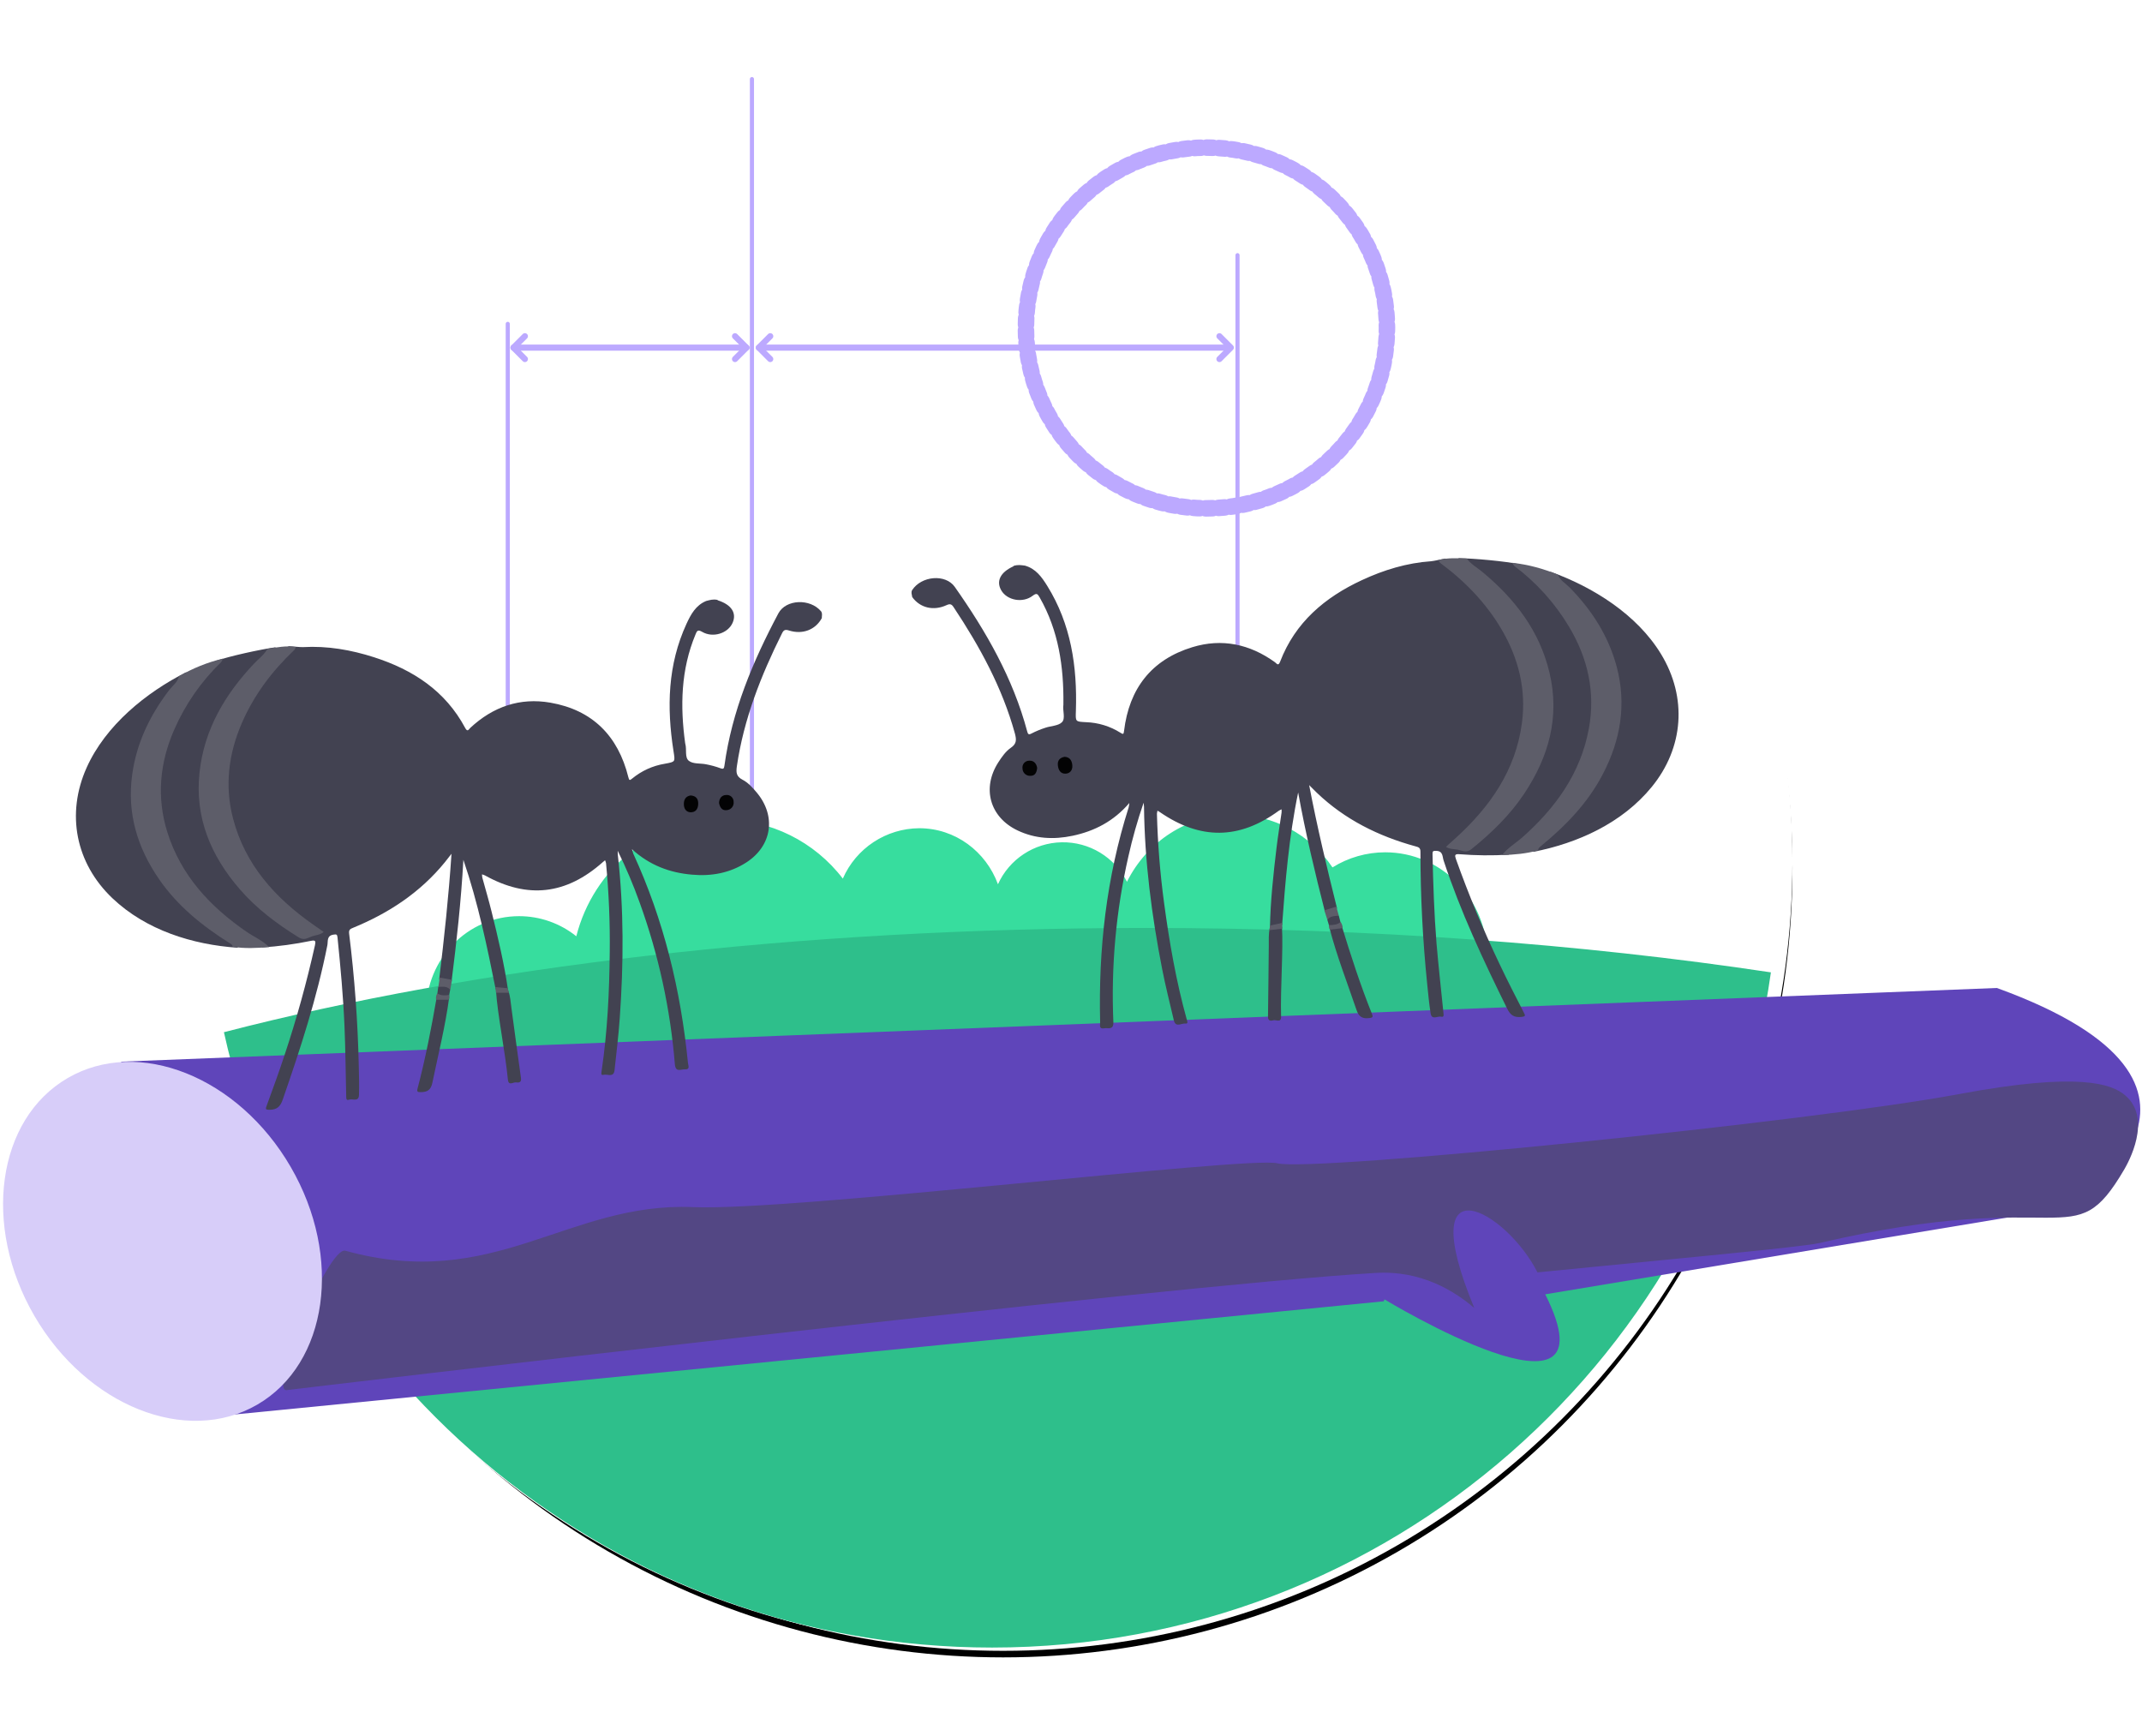<?xml version="1.0" encoding="UTF-8"?>
<svg width="654px" height="530px" viewBox="0 0 654 530" version="1.1" xmlns="http://www.w3.org/2000/svg" xmlns:xlink="http://www.w3.org/1999/xlink">
    <!-- Generator: Sketch 60 (88103) - https://sketch.com -->
    <title>Group 9 Copy</title>
    <desc>Created with Sketch.</desc>
    <defs>
        <circle id="path-1" cx="325.276" cy="241" r="241"></circle>
        <filter x="-7.7%" y="-7.3%" width="115.4%" height="115.4%" filterUnits="objectBoundingBox" id="filter-2">
            <feOffset dx="0" dy="2" in="SourceAlpha" result="shadowOffsetOuter1"></feOffset>
            <feGaussianBlur stdDeviation="12" in="shadowOffsetOuter1" result="shadowBlurOuter1"></feGaussianBlur>
            <feColorMatrix values="0 0 0 0 0   0 0 0 0 0   0 0 0 0 0  0 0 0 0.1 0" type="matrix" in="shadowBlurOuter1"></feColorMatrix>
        </filter>
    </defs>
    <g id="Page-1" stroke="none" stroke-width="1" fill="none" fill-rule="evenodd">
        <g id="Group-9-Copy" transform="translate(-19, 22)">
            <g id="Oval">
                <use fill="black" fill-opacity="1" filter="url(#filter-2)" xlink:href="#path-1"></use>
                <use fill="#FFFFFF" fill-rule="evenodd" xlink:href="#path-1"></use>
            </g>
            <g id="How_Proto" transform="translate(0, 1)">
                <g id="Layer_5" transform="translate(81, 0)" fill-rule="nonzero">
                    <ellipse id="Oval" fill="#FFFFFF" cx="240.403" cy="240" rx="240.196" ry="240"></ellipse>
                    <path d="M68.089,285.767 C68.089,301.828 80.82,314.853 96.529,314.853 C98.516,314.862 100.497,314.658 102.441,314.245 L395.595,314.245 C407.772,314.245 417.648,304.146 417.648,291.687 C417.648,279.227 407.772,269.092 395.595,269.092 L392.1,269.092 C392.1,251.48 378.139,237.208 360.92,237.208 C355.233,237.213 349.66,238.811 344.834,241.819 C338.104,231.78 326.819,225.74 314.726,225.703 C300.473,225.703 288.143,234.044 282.085,246.205 C278.325,238.68 270.567,233.989 262.151,234.152 C253.735,234.314 246.164,239.301 242.698,246.966 C239.045,236.983 229.693,229.859 218.672,229.859 C208.533,229.919 199.383,235.949 195.335,245.238 C186.661,233.901 173.206,227.237 158.925,227.206 C137.28,227.206 119.142,242.36 113.96,262.844 C109.018,258.877 102.869,256.711 96.529,256.706 C80.814,256.681 68.089,269.7 68.089,285.767 Z" id="Path" fill="#37DD9E"></path>
                </g>
                <g id="Layer_6" transform="translate(87, 260)" fill="#2EBF8B" fill-rule="nonzero">
                    <path d="M472.696,13.862 C414.895,5.166 350.27,0.304 282.059,0.304 C175.223,0.304 77.165,12.234 0.371,32.131 C24.125,139.597 120.095,220 234.881,220 C356.089,220 456.32,130.359 472.696,13.862 Z" id="Path"></path>
                </g>
                <g id="Illustration" transform="translate(0, 1)">
                    <path d="M441.722,372.707 C441.722,372.707 513.366,416.169 490.797,371.156 L651.197,344.504 C651.197,344.504 711.676,307.728 628.683,277.629 L55.988,300.123 L90.064,407.895 L441.484,373.284" id="Path" fill="#5F45BA" fill-rule="nonzero"></path>
                    <path d="M667.597,333.001 C651.672,360.177 650.759,337.701 574.545,355.495 C569.342,356.711 530.982,360.25 488.418,364.457 C479.029,345.78 450.082,329.244 469.135,375.339 C463.159,370.184 452.875,363.788 439.087,364.621 C374.537,368.42 108.228,400.18 106.585,400.399 C100.676,401.189 119.302,356.438 124.432,357.842 C169.954,370.475 192.353,342.899 230.597,344.534 C260.772,345.829 399.76,328.922 409.003,331.159 C419.956,333.834 571.423,318.562 617.195,310.014 C653.753,303.187 663.751,306.895 667.889,310.422 C676.322,317.656 668.655,331.189 667.597,333.001 Z" id="Path" fill="#534784" fill-rule="nonzero"></path>
                    <ellipse id="Oval" fill="#D7CDF9" fill-rule="nonzero" transform="translate(68.617, 354.978) rotate(-30.14) translate(-68.617, -354.978) " cx="68.617" cy="354.978" rx="45.256" ry="57.647"></ellipse>
                    <line x1="174.031" y1="74.882" x2="174.031" y2="227.588" id="Path" stroke="#BCA9FF" stroke-width="1.26" stroke-linecap="round"></line>
                    <line x1="248.584" y1="0.152" x2="248.584" y2="227.588" id="Path" stroke="#BCA9FF" stroke-width="1.26" stroke-linecap="round"></line>
                    <line x1="396.839" y1="53.907" x2="396.839" y2="227.588" id="Path" stroke="#BCA9FF" stroke-width="1.26" stroke-linecap="round"></line>
                    <polyline id="Path" stroke="#BCA9FF" stroke-width="1.86" stroke-linecap="round" stroke-linejoin="round" points="179.264 85.618 175.777 82.129 179.264 78.645"></polyline>
                    <line x1="175.777" y1="82.135" x2="246.905" y2="82.135" id="Path" stroke="#BCA9FF" stroke-width="1.86" stroke-linecap="round" stroke-linejoin="round"></line>
                    <polyline id="Path" stroke="#BCA9FF" stroke-width="1.86" stroke-linecap="round" stroke-linejoin="round" points="243.418 78.645 246.905 82.129 243.418 85.618"></polyline>
                    <polyline id="Path" stroke="#BCA9FF" stroke-width="1.86" stroke-linecap="round" stroke-linejoin="round" points="254.176 85.618 250.689 82.129 254.176 78.645"></polyline>
                    <line x1="250.689" y1="82.135" x2="393.522" y2="82.135" id="Path" stroke="#BCA9FF" stroke-width="1.86" stroke-linecap="round" stroke-linejoin="round"></line>
                    <polyline id="Path" stroke="#BCA9FF" stroke-width="1.86" stroke-linecap="round" stroke-linejoin="round" points="391.32 78.645 394.806 82.129 391.32 85.618"></polyline>
                    <path d="M387.352,131.197 C417.793,131.197 442.47,106.542 442.47,76.128 C442.47,45.715 417.793,21.06 387.352,21.06 C356.912,21.06 332.234,45.715 332.234,76.128 C332.234,106.542 356.912,131.197 387.352,131.197 Z" id="Oval" stroke="#BCA9FF" stroke-width="5.05" stroke-linecap="round" stroke-dasharray="1.86"></path>
                </g>
                <g id="Layer_7" transform="translate(297, 147)" fill-rule="nonzero">
                    <g id="_1yGvSJ.tif">
                        <path d="M167.258,0.415 C171.915,0.458 181.632,1.324 186.204,2.319 C186.411,2.654 189.035,3.777 189.327,3.997 C196.122,9.116 199.506,14.339 203.866,21.661 C209.594,31.271 211.409,43.487 209.345,54.537 C206.843,68.125 198.995,77.376 188.901,86.369 C186.813,88.2 184.384,88.694 182.649,90.94 C177.633,91.239 172.602,91.19 167.593,90.793 C166.144,90.671 166.126,91.117 166.533,92.276 C170.443,103.236 174.914,113.987 179.927,124.487 C182.241,129.368 184.725,134.201 187.196,139.021 C187.702,140.016 187.939,140.321 186.484,140.473 C184.262,140.699 183.148,139.924 182.155,137.904 C174.886,123.169 167.915,108.323 162.759,92.685 C162.369,91.507 162.619,89.847 160.537,89.768 C159.581,89.732 159.362,89.811 159.38,90.763 C159.581,99.848 159.873,108.94 160.598,118.001 C161.206,125.085 162.004,132.157 162.716,139.235 C162.771,139.784 162.954,140.626 162.028,140.4 C160.932,140.132 159.136,141.559 158.795,139.357 C158.345,136.446 158.053,133.505 157.767,130.57 C156.39,117.093 155.697,103.554 155.691,90.006 C155.691,88.786 155.082,88.633 154.211,88.395 C142.906,85.302 132.611,80.219 124.033,72 C123.338,71.335 122.669,70.645 121.713,69.694 C124.148,82.403 127.192,95.18 130.236,107.347 C129.019,107.725 127.74,107.957 126.529,108.329 C123.539,96.626 120.629,84.478 118.358,71.945 C115.527,85.546 114.419,99.317 113.458,112.43 C112.24,112.692 110.98,112.924 109.744,113.193 C109.884,105.205 110.809,96.651 111.765,88.731 C112.191,85.186 112.782,81.653 113.287,78.114 C113.317,77.773 113.317,77.43 113.287,77.089 C112.982,77.214 112.689,77.365 112.41,77.54 C100.386,86.339 88.496,86.467 76.125,77.931 C75.894,77.772 75.657,77.638 75.419,77.492 C75.326,77.796 75.265,78.108 75.237,78.425 C75.472,87.502 76.195,96.56 77.404,105.559 C79.023,117.635 81.105,129.624 84.381,141.382 C84.509,141.828 84.819,142.603 83.955,142.499 C82.737,142.316 80.947,143.854 80.399,141.504 C79.182,136.287 77.854,131.083 76.826,125.823 C73.629,109.458 71.486,92.959 71.291,76.247 C71.291,76.039 71.255,75.832 71.176,75.063 C69.308,80.461 67.749,85.961 66.506,91.538 C62.742,108.078 61.205,125.049 61.934,141.999 C62.044,144.616 60.309,143.719 59.115,143.939 C57.453,144.238 57.934,142.932 57.898,142.139 C57.344,119.807 59.815,97.877 66.598,76.521 C66.697,76.068 66.77,75.61 66.817,75.148 C62.038,80.732 56.181,83.746 49.49,85.161 C43.719,86.382 38.014,86.095 32.608,83.496 C24.176,79.438 21.741,70.591 26.824,62.713 C27.902,61.054 29.058,59.382 30.66,58.277 C32.431,57.057 32.37,55.837 31.877,53.957 C28.011,39.923 21.144,27.384 13.162,15.37 C12.554,14.431 12.06,14.26 10.983,14.76 C6.983,16.591 2.904,15.578 0.524,12.289 C0.371,11.349 0.14,10.916 0.469,10.202 C3.324,5.772 10.697,5.168 13.509,9.171 C23.08,22.772 31.299,37.062 35.627,53.304 C35.865,54.177 36.066,54.409 36.985,53.915 C38.312,53.236 39.69,52.665 41.107,52.206 C42.842,51.596 45.101,51.633 46.239,50.492 C47.377,49.351 46.391,46.971 46.677,45.165 C46.683,45.106 46.683,45.047 46.677,44.988 C46.817,33.572 45.216,22.546 39.457,12.441 C38.848,11.428 38.611,10.879 37.314,11.874 C34.27,14.217 29.478,13.289 27.713,10.245 C26.081,7.432 27.439,4.717 31.366,2.923 C31.408,2.923 31.427,2.825 31.457,2.776 C32.833,2.343 33.716,2.538 34.921,2.679 C38.227,3.6 40.06,6.144 41.746,8.866 C49.009,20.557 50.927,33.492 50.495,46.953 C50.385,50.363 50.269,50.308 53.612,50.485 C57.322,50.61 60.933,51.718 64.077,53.695 C64.929,54.25 65.069,54.195 65.197,53.146 C66.756,40.228 73.55,31.405 86.043,27.586 C95.102,24.816 103.595,26.64 111.284,32.186 C111.789,32.553 112.283,33.492 112.837,32.04 C117.439,20.014 126.486,12.38 137.798,7.127 C144.495,4.003 151.551,1.849 159.009,1.342 C159.733,1.294 162.601,0.635 163.313,0.519 C163.489,0.799 166.199,2.233 166.442,2.416 C174.003,7.975 178.442,13.198 183.215,21.332 C188.396,30.155 189.997,41.376 188.651,51.572 C186.74,66.051 181.626,74.868 171.087,84.417 C170.113,85.302 168.652,86.717 167.654,87.596 C168.78,88.377 167.733,87.523 168.981,87.779 C170.229,88.035 168.78,88.737 170.29,87.523 C176.378,82.641 181.041,76.241 185.406,69.718 C192.968,58.424 194.411,52.987 191.178,39.386 C188.134,26.573 182.405,14.217 172.475,5.986 C170.541,4.323 168.792,2.455 167.258,0.415 Z" id="Path" fill="#424251"></path>
                        <path d="M195.263,4.497 C208.352,9.183 221.819,17.603 229.168,29.715 C237.192,42.938 236.114,58.271 226.288,70.279 C217.308,81.262 203.762,87.419 190.119,90.079 C190.082,89.378 191.117,87.327 191.568,86.955 C199.105,80.75 204.596,72.134 209.168,63.354 C214.599,52.92 215.256,47.453 212.158,35.963 C209.631,26.536 205.308,16.81 198.49,9.915 C197.104,8.314 196.011,6.48 195.263,4.497 Z" id="Path" fill="#424251"></path>
                        <path d="M169.851,0.525 C171.069,2.245 172.938,3.228 174.509,4.534 C184.445,12.759 192.036,22.521 195.087,35.341 C198.325,48.936 194.843,61.157 187.282,72.445 C182.916,78.974 177.315,84.362 171.215,89.274 C169.705,90.494 168.512,89.707 167.203,89.433 C165.894,89.158 164.597,89.317 163.477,88.542 L166.399,85.9 C176.944,76.344 184.773,65.154 186.685,50.693 C188.03,40.497 185.638,30.972 180.457,22.149 C175.678,14.034 169.243,7.407 161.681,1.831 C161.438,1.654 161.328,1.275 161.158,0.995 C164.025,0.232 166.941,0.421 169.851,0.525 Z" id="Path" fill="#5D5D69"></path>
                        <path d="M197.698,5.492 C198.338,7.218 199.957,8.054 201.15,9.268 C207.969,16.169 213.077,24.096 215.609,33.529 C218.653,45.018 216.827,55.898 211.39,66.325 C206.824,75.112 200.127,82.019 192.59,88.224 C192.14,88.597 191.61,88.896 191.647,89.597 C188.037,90.653 184.341,90.921 180.585,91.08 C182.32,88.835 184.785,87.419 186.868,85.588 C196.992,76.595 204.608,66.063 207.11,52.45 C209.15,41.4 206.843,31.045 201.114,21.429 C196.795,14.178 191.099,7.847 184.347,2.795 C184.091,2.506 183.885,2.176 183.738,1.818 C188.546,2.353 193.249,3.591 197.698,5.492 L197.698,5.492 Z" id="Path" fill="#5D5D69"></path>
                        <path d="M131.643,112.595 C134.334,121.454 137.463,131.028 140.921,139.625 C141.298,140.571 141.006,140.699 140.081,140.815 C138.041,141.071 136.909,140.51 136.184,138.374 C133.408,130.21 130.096,121.698 127.929,113.357 C129.183,113.205 130.388,112.741 131.643,112.595 Z" id="Path" fill="#424251"></path>
                        <path d="M113.415,112.881 C113.835,120.356 112.91,131.443 113.141,140.4 C113.19,142.322 111.655,141.291 110.852,141.486 C110.048,141.681 109.123,141.809 109.147,140.363 C109.263,133.133 109.305,125.908 109.391,118.678 C109.391,117.116 109.293,114.974 109.695,113.424 C111.004,113.254 112.1,113.022 113.415,112.881 Z" id="Path" fill="#424251"></path>
                        <path d="M126.346,107.927 L129.999,106.792 L130.778,109.568 C129.603,110.227 128.526,110.917 127.277,110.843 L126.346,107.927 Z" id="Path" fill="#5D5D69"></path>
                        <path d="M127.271,110.843 C128.136,109.593 129.487,109.678 130.772,109.568 C130.955,110.209 131.223,111.301 131.381,111.936 C130.346,112.82 129.153,112.912 127.892,112.912 C127.746,112.387 127.436,111.368 127.271,110.843 Z" id="Path" fill="#424251"></path>
                        <polygon id="Path" fill="#5D5D69" points="113.494 113.522 109.561 113.986 109.768 112.564 113.488 111.765"></polygon>
                        <path d="M127.771,112.424 C129.031,112.424 130.285,112.369 131.32,111.484 C131.722,112.027 131.936,112.687 131.929,113.363 L128.166,113.809 C127.685,113.443 127.777,112.918 127.771,112.424 Z" id="Path" fill="#5D5D69"></path>
                        <path d="M47.055,61.054 C48.699,61.145 49.307,62.274 49.405,63.696 C49.502,65.117 48.717,66.136 47.359,66.197 C45.734,66.271 45.094,64.977 44.979,63.561 C44.863,62.146 45.612,61.304 47.055,61.054 Z" id="Path" fill="#030304"></path>
                        <path d="M38.665,64.422 C38.544,65.752 38.093,66.899 36.565,66.862 C35.948,66.889 35.346,66.663 34.898,66.236 C34.45,65.809 34.195,65.218 34.191,64.599 C34.107,64.01 34.28,63.413 34.665,62.961 C35.051,62.509 35.612,62.245 36.206,62.237 C37.582,62.14 38.428,63.024 38.665,64.422 Z" id="Path" fill="#030304"></path>
                    </g>
                </g>
                <g id="Layer_7_copy" transform="translate(42, 160)" fill-rule="nonzero">
                    <g id="_1yGvSJ.tif-2">
                        <path d="M56.726,20.841 C47.898,30.225 43.752,43.18 42.311,56.264 C40.785,70.139 42.882,75.349 51.771,85.599 C56.903,91.528 62.296,97.262 68.947,101.376 C70.595,102.393 69.014,101.894 70.279,101.467 C71.543,101.04 70.552,102.034 71.568,101.12 C70.492,100.37 68.85,99.151 67.78,98.396 C56.155,90.236 49.996,82.132 46.317,68.018 C43.727,58.08 43.928,46.763 47.971,37.379 C51.698,28.72 55.45,22.992 62.259,16.545 C62.478,16.337 64.989,14.582 65.123,14.278 C65.846,14.308 68.771,14.607 69.488,14.564 C76.942,14.137 84.178,15.399 91.224,17.666 C103.08,21.474 112.991,27.915 119.034,39.256 C119.77,40.633 120.135,39.64 120.597,39.213 C127.528,32.766 135.718,29.902 145.038,31.523 C157.892,33.759 165.71,41.663 168.848,54.271 C169.103,55.295 169.255,55.331 170.033,54.679 C172.895,52.322 176.329,50.766 179.986,50.17 C183.269,49.56 183.16,49.652 182.631,46.282 C180.546,32.998 180.85,19.939 186.601,7.453 C187.939,4.546 189.441,1.798 192.602,0.481 C193.782,0.189 194.633,-0.128 196.05,0.14 C196.086,0.189 196.11,0.262 196.159,0.274 C200.287,1.59 201.972,4.113 200.701,7.099 C199.327,10.335 194.706,11.852 191.392,9.908 C189.982,9.086 189.781,9.659 189.337,10.737 C184.875,21.468 184.65,32.589 186.194,43.887 C186.2,43.945 186.212,44.002 186.23,44.058 C186.741,45.813 185.993,48.244 187.325,49.28 C188.656,50.316 190.827,49.975 192.614,50.347 C194.079,50.623 195.519,51.018 196.919,51.529 C197.886,51.9 198.056,51.651 198.184,50.755 C200.476,34.125 206.848,18.945 214.654,4.266 C216.947,-0.049 224.334,-0.366 227.708,3.656 C228.122,4.327 227.945,4.784 227.909,5.728 C225.957,9.287 222.042,10.81 217.852,9.476 C216.722,9.116 216.266,9.342 215.767,10.353 C209.334,23.248 204.081,36.556 201.984,50.913 C201.704,52.839 201.795,54.058 203.698,55.045 C205.431,55.941 206.781,57.452 208.052,58.969 C214.059,66.142 212.739,75.209 204.884,80.297 C199.85,83.539 194.232,84.563 188.358,84.039 C181.555,83.466 175.378,81.205 169.954,76.269 C170.06,76.721 170.19,77.166 170.343,77.604 C179.694,97.927 184.856,119.352 187.057,141.552 C187.136,142.338 187.781,143.569 186.091,143.477 C184.875,143.41 183.276,144.513 183.051,141.905 C181.677,125.032 178.056,108.419 172.283,92.509 C170.359,87.126 168.126,81.858 165.595,76.733 C165.595,77.5 165.595,77.714 165.625,77.921 C167.498,94.508 167.413,111.12 166.233,127.737 C165.862,133.075 165.206,138.395 164.634,143.721 C164.379,146.116 162.409,144.818 161.229,145.147 C160.384,145.379 160.621,144.538 160.67,144.087 C162.464,132.033 163.047,119.895 163.169,107.725 C163.275,98.65 162.898,89.576 162.038,80.541 C161.972,80.23 161.872,79.928 161.74,79.639 C161.527,79.816 161.302,79.98 161.102,80.163 C149.89,90.157 138.095,91.504 125.09,84.277 C124.792,84.14 124.482,84.027 124.166,83.941 C124.17,84.283 124.204,84.624 124.269,84.959 C125.205,88.402 126.227,91.827 127.09,95.318 C129.012,103.045 130.988,111.406 132.112,119.303 C130.854,119.194 129.601,119.121 128.337,119.011 C125.765,106.135 122.962,92.625 118.481,79.499 C117.776,92.198 116.396,104.599 114.876,116.567 C113.629,116.342 112.334,116.275 111.082,116.055 C112.596,103.618 114,90.584 114.851,77.665 C114.024,78.719 113.441,79.493 112.833,80.236 C105.33,89.444 95.754,95.757 84.865,100.23 C84.026,100.577 83.436,100.778 83.594,102.015 C85.264,115.442 86.248,128.945 86.543,142.472 C86.622,145.415 86.695,148.365 86.604,151.302 C86.543,153.532 84.585,152.332 83.533,152.74 C82.645,153.075 82.718,152.222 82.706,151.667 C82.536,144.568 82.481,137.457 82.183,130.339 C81.806,121.266 80.967,112.222 80.049,103.192 C79.952,102.247 79.727,102.198 78.785,102.351 C76.73,102.686 77.18,104.301 76.961,105.519 C73.781,121.656 68.698,137.207 63.317,152.734 C62.581,154.854 61.572,155.781 59.341,155.817 C57.882,155.817 58.082,155.512 58.459,154.47 C60.314,149.382 62.18,144.3 63.864,139.163 C67.537,128.136 70.642,116.927 73.167,105.58 C73.428,104.362 73.355,103.941 71.951,104.24 C67.036,105.256 62.056,105.93 57.049,106.257 C55.054,104.246 52.586,104.075 50.294,102.497 C39.149,94.843 30.23,86.653 26.101,73.491 C22.715,62.79 23.007,50.462 27.5,40.225 C30.917,32.431 33.622,26.819 39.727,20.92 C39.988,20.664 42.451,19.226 42.615,18.872 C47.023,17.312 56.544,15.253 61.159,14.607 C59.906,16.836 58.42,18.926 56.726,20.841 L56.726,20.841 Z" id="Path" fill="#424251"></path>
                        <path d="M33.932,22.181 C21.541,28.446 9.236,38.458 3.447,51.37 C-2.87,65.477 0.091,80.535 11.309,91.217 C21.56,100.967 35.756,105.41 49.613,106.354 C49.564,105.653 48.281,103.752 47.789,103.441 C39.556,98.225 33.051,90.37 27.439,82.229 C20.751,72.564 19.462,67.226 21.098,55.459 C22.435,45.801 25.524,35.63 31.434,27.946 C32.598,26.186 33.444,24.235 33.932,22.181 Z" id="Path" fill="#424251"></path>
                        <path d="M58.648,15.088 C57.651,16.947 55.924,18.135 54.525,19.64 C45.697,29.025 39.374,39.64 37.933,52.723 C36.407,66.599 41.362,78.274 50.245,88.53 C55.383,94.453 61.596,99.097 68.248,103.21 C69.89,104.228 70.978,103.307 72.243,102.875 C73.507,102.442 74.808,102.436 75.824,101.522 C74.75,100.77 73.675,100.019 72.601,99.267 C60.976,91.114 51.832,80.986 48.154,66.891 C45.564,56.952 46.761,47.22 50.804,37.836 C54.532,29.177 60.101,21.834 66.904,15.387 C67.094,15.115 67.234,14.812 67.318,14.491 C64.387,14.083 61.517,14.625 58.648,15.088 Z" id="Path" fill="#5D5D69"></path>
                        <path d="M31.652,23.467 C31.233,25.259 29.731,26.288 28.692,27.635 C22.788,35.344 18.684,43.814 17.364,53.473 C15.729,65.24 18.921,75.788 25.591,85.453 C31.203,93.588 38.687,99.608 46.925,104.825 C47.418,105.135 47.977,105.367 48.026,106.043 C51.735,106.653 55.456,106.446 59.177,106.141 C57.176,104.13 54.562,103.033 52.264,101.461 C41.125,93.801 32.273,84.283 28.114,71.132 C24.764,60.456 25.737,49.902 30.236,39.67 C33.62,31.947 38.485,24.966 44.554,19.122 C44.78,18.804 44.95,18.449 45.059,18.074 C40.351,19.204 35.834,21.021 31.652,23.467 Z" id="Path" fill="#5D5D69"></path>
                        <path d="M110.34,121.412 C108.771,130.553 106.85,140.406 104.485,149.352 C104.223,150.339 104.527,150.43 105.464,150.43 C107.519,150.43 108.571,149.736 109.02,147.536 C110.765,139.102 112.979,130.26 114.116,121.71 C112.857,121.717 111.604,121.406 110.34,121.412 Z" id="Path" fill="#424251"></path>
                        <path d="M132.191,119.505 C132.799,120.991 132.927,123.13 133.14,124.672 C134.119,131.826 135.055,138.986 136.064,146.134 C136.265,147.566 135.329,147.554 134.514,147.457 C133.699,147.359 132.295,148.578 132.082,146.67 C131.206,137.761 128.92,126.89 128.434,119.431 C129.759,119.438 130.878,119.511 132.191,119.505 Z" id="Path" fill="#424251"></path>
                        <path d="M115.015,116.135 L111.264,115.464 L110.832,118.31 C112.048,118.816 113.228,119.364 114.48,119.139 L115.015,116.135 Z" id="Path" fill="#5D5D69"></path>
                        <path d="M114.456,119.139 C113.447,118.005 112.115,118.255 110.808,118.31 C110.705,118.968 110.577,120.083 110.474,120.748 C111.604,121.497 112.796,121.436 114.049,121.284 C114.176,120.729 114.359,119.681 114.456,119.139 Z" id="Path" fill="#424251"></path>
                        <polygon id="Path" fill="#5D5D69" points="128.44 120.083 132.392 120.083 132.015 118.694 128.233 118.365"></polygon>
                        <path d="M114.14,120.766 C112.887,120.918 111.641,121.022 110.492,120.278 C110.165,120.866 110.041,121.545 110.139,122.21 L113.921,122.21 C114.383,121.759 114.213,121.266 114.14,120.766 Z" id="Path" fill="#5D5D69"></path>
                        <path d="M187.805,59.853 C186.188,60.151 185.726,61.334 185.805,62.76 C185.884,64.185 186.784,65.093 188.14,64.984 C189.757,64.856 190.231,63.503 190.176,62.083 C190.122,60.663 189.264,59.92 187.805,59.853 Z" id="Path" fill="#030304"></path>
                        <path d="M196.536,62.156 C196.816,63.46 197.405,64.539 198.919,64.338 C199.534,64.287 200.102,63.989 200.493,63.511 C200.883,63.033 201.064,62.417 200.993,61.803 C201.005,61.209 200.761,60.638 200.323,60.238 C199.885,59.837 199.296,59.646 198.707,59.713 C197.332,59.755 196.597,60.736 196.536,62.156 Z" id="Path" fill="#030304"></path>
                    </g>
                </g>
            </g>
        </g>
    </g>
</svg>